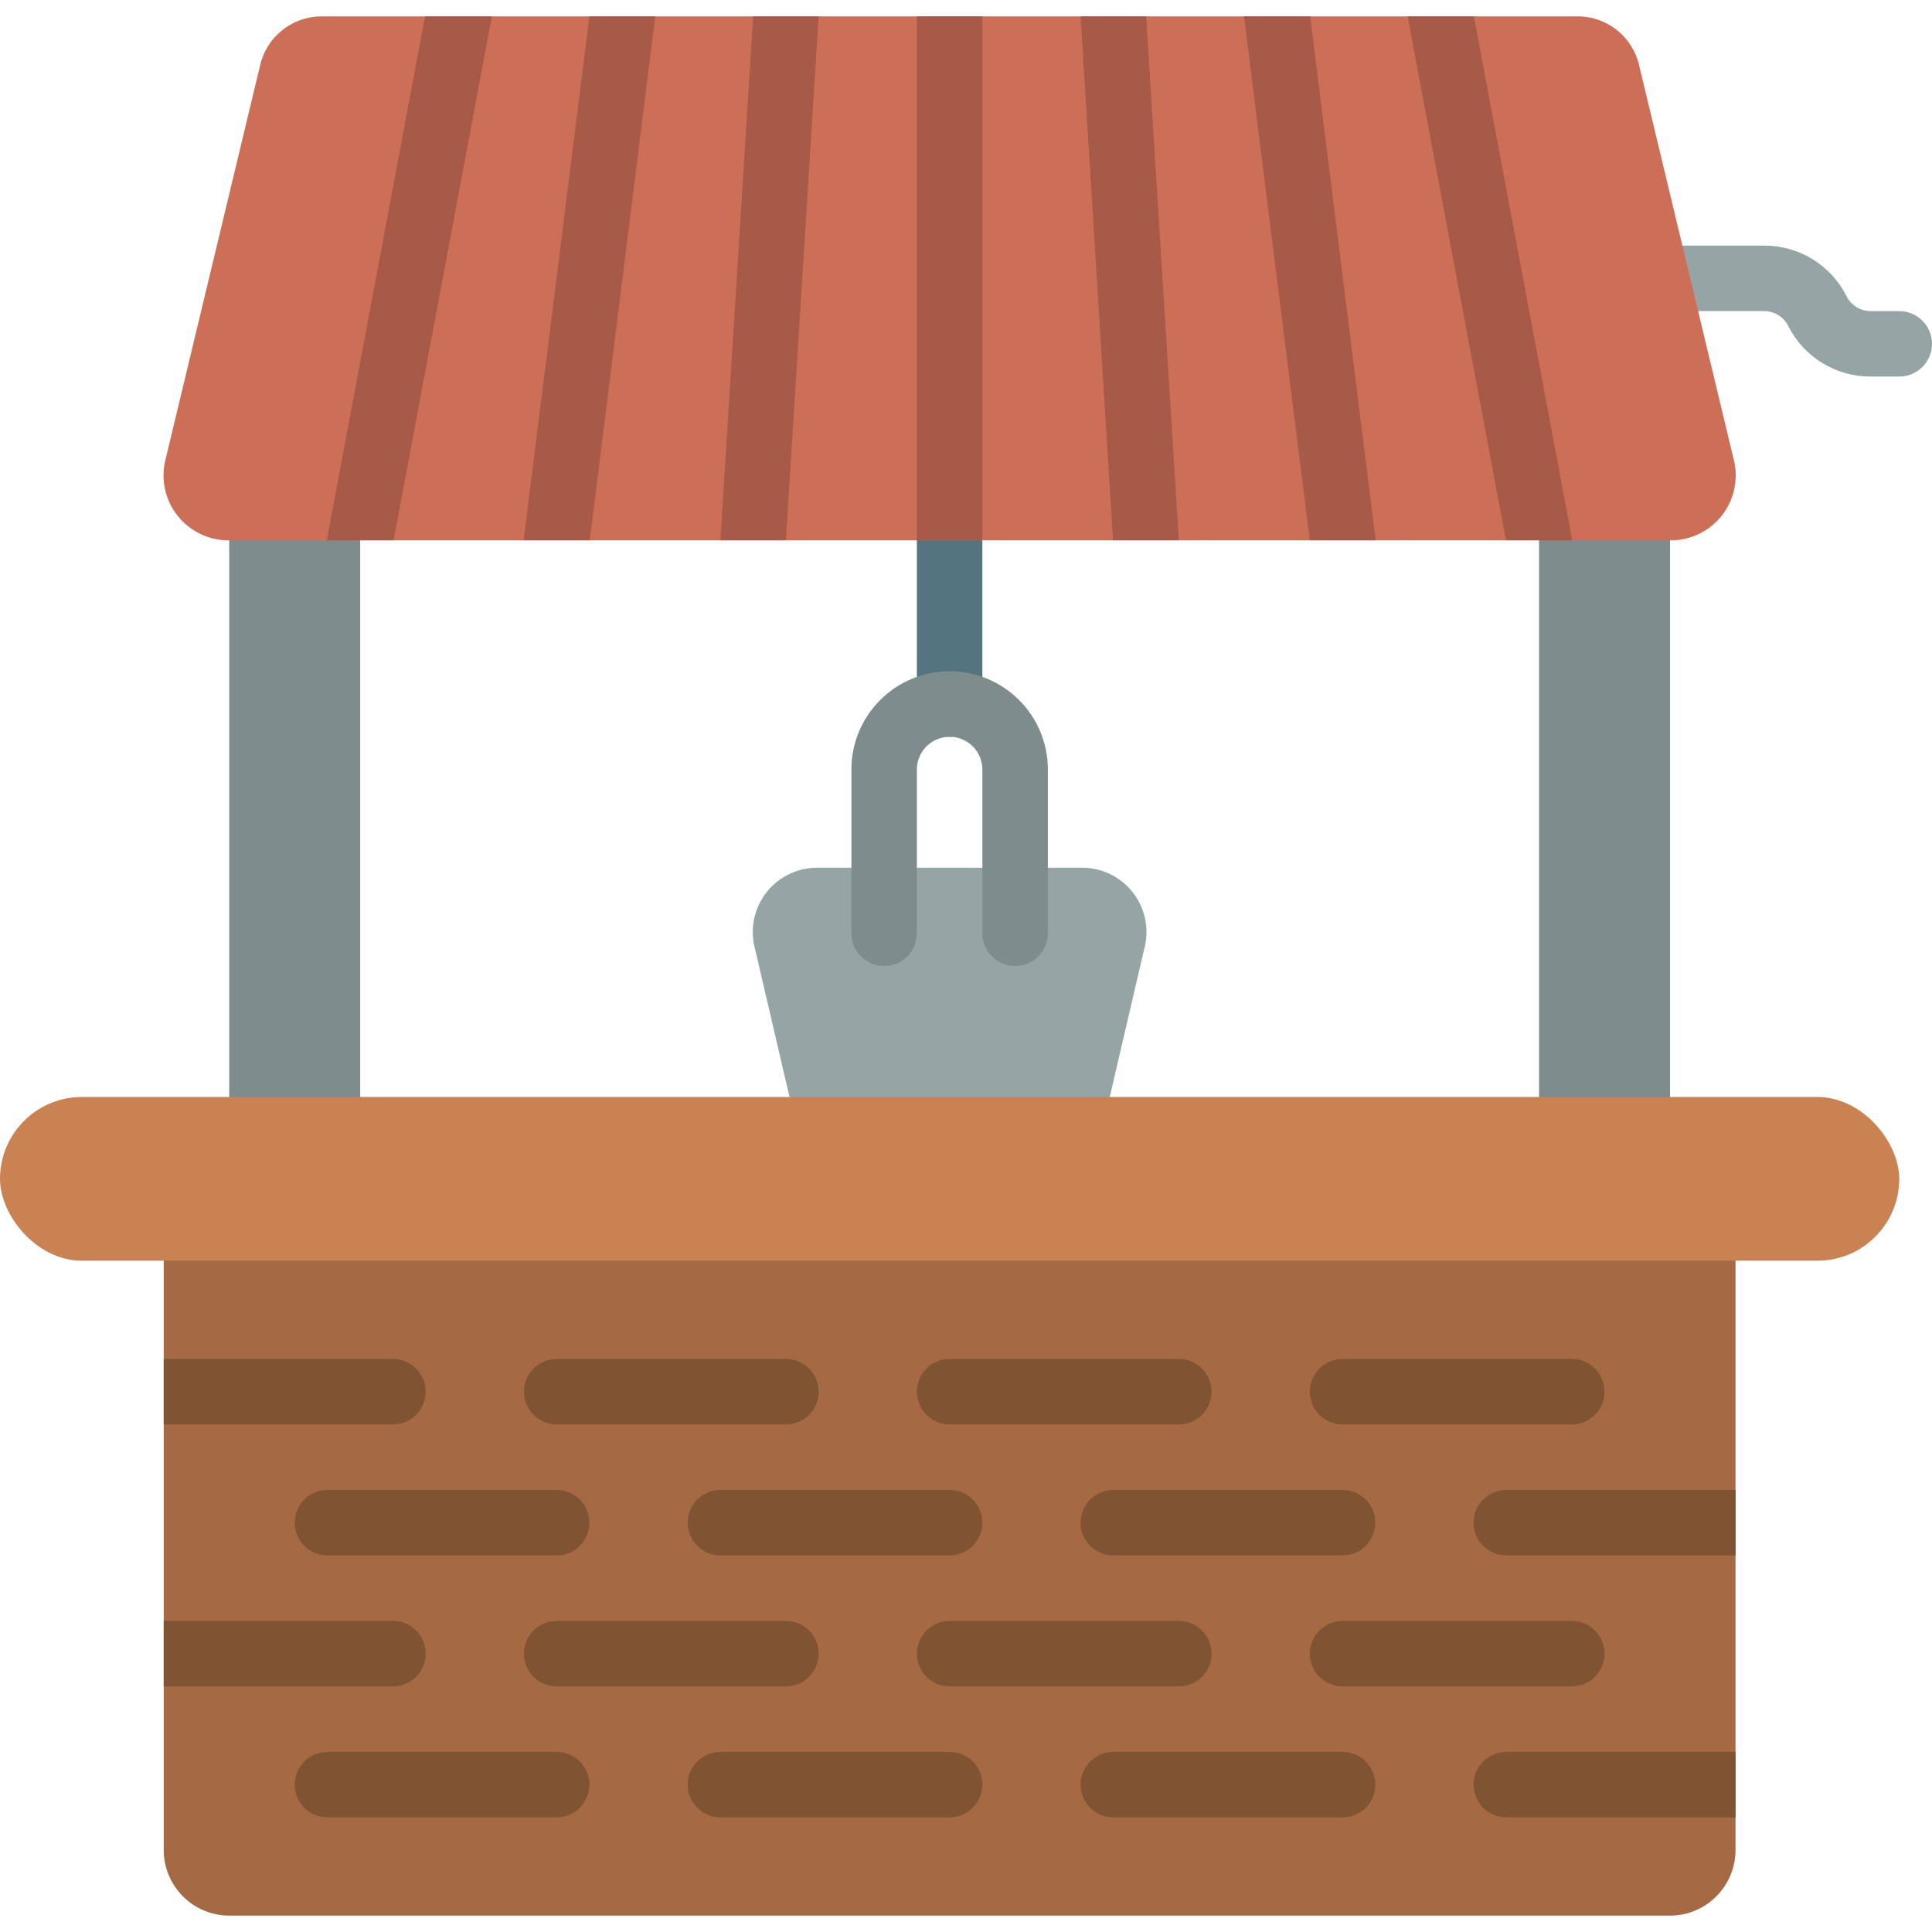 <svg height="512" viewBox="0 0 59 58" width="512" xmlns="http://www.w3.org/2000/svg"><g id="Page-1" fill="none" fill-rule="evenodd"><g id="021---Well" fill-rule="nonzero"><path id="Shape" d="m53 37v19c-.003 1.103-.897 1.997-2 2h-44c-1.103-.003-1.997-.897-2-2v-19z" fill="#a56a43"/><g fill="#805333"><path id="Shape" d="m13 42c0 .552-.448 1-1 1h-7v-2h7c.552 0 1 .448 1 1z"/><path id="Shape" d="m17 47h-7c-.552 0-1-.448-1-1s.448-1 1-1h7c.552 0 1 .448 1 1s-.448 1-1 1z"/><path id="Shape" d="m24 43h-7c-.552 0-1-.448-1-1s.448-1 1-1h7c.552 0 1 .448 1 1s-.448 1-1 1z"/><path id="Shape" d="m29 47h-7c-.552 0-1-.448-1-1s.448-1 1-1h7c.552 0 1 .448 1 1s-.448 1-1 1z"/><path id="Shape" d="m36 43h-7c-.552 0-1-.448-1-1s.448-1 1-1h7c.552 0 1 .448 1 1s-.448 1-1 1z"/><path id="Shape" d="m41 47h-7c-.552 0-1-.448-1-1s.448-1 1-1h7c.552 0 1 .448 1 1s-.448 1-1 1z"/><path id="Shape" d="m48 43h-7c-.552 0-1-.448-1-1s.448-1 1-1h7c.552 0 1 .448 1 1s-.448 1-1 1z"/><path id="Shape" d="m53 45v2h-7c-.552 0-1-.448-1-1s.448-1 1-1z"/><path id="Shape" d="m13 50c0 .552-.448 1-1 1h-7v-2h7c.552 0 1 .448 1 1z"/><path id="Shape" d="m17 55h-7c-.552 0-1-.448-1-1s.448-1 1-1h7c.552 0 1 .448 1 1s-.448 1-1 1z"/><path id="Shape" d="m24 51h-7c-.552 0-1-.448-1-1s.448-1 1-1h7c.552 0 1 .448 1 1s-.448 1-1 1z"/><path id="Shape" d="m29 55h-7c-.552 0-1-.448-1-1s.448-1 1-1h7c.552 0 1 .448 1 1s-.448 1-1 1z"/><path id="Shape" d="m36 51h-7c-.552 0-1-.448-1-1s.448-1 1-1h7c.552 0 1 .448 1 1s-.448 1-1 1z"/><path id="Shape" d="m41 55h-7c-.552 0-1-.448-1-1s.448-1 1-1h7c.552 0 1 .448 1 1s-.448 1-1 1z"/><path id="Shape" d="m48 51h-7c-.552 0-1-.448-1-1s.448-1 1-1h7c.552 0 1 .448 1 1s-.448 1-1 1z"/><path id="Shape" d="m53 53v2h-7c-.552 0-1-.448-1-1s.448-1 1-1z"/></g><path id="Shape" d="m58 11h-.88c-1.062.001-2.034-.598-2.512-1.547-.138-.276-.419-.452-.728-.453h-3.88c-.552 0-1-.448-1-1s.448-1 1-1h3.88c1.062-.001 2.034.598 2.512 1.547.138.276.419.452.728.453h.88c.552 0 1 .448 1 1 0 .552-.448 1-1 1z" fill="#95a5a5"/><path id="Rectangle-path" d="m7 15h4v19h-4z" fill="#7f8c8d"/><path id="Rectangle-path" d="m47 15h4v19h-4z" fill="#7f8c8d"/><path id="Shape" d="m29 22c-.552 0-1-.448-1-1v-6c0-.552.448-1 1-1s1 .448 1 1v6c0 .552-.448 1-1 1z" fill="#547580"/><path id="Shape" d="m24.11 33-1.05-4.51c-.16-.576-.049-1.193.301-1.678.35-.484.902-.783 1.499-.812h8.28c.597.029 1.148.328 1.499.812.35.484.461 1.102.301 1.678l-1.05 4.51-4.89 1z" fill="#95a5a5"/><path id="Shape" d="m31 29c-.552 0-1-.448-1-1v-5c0-.552-.448-1-1-1s-1 .448-1 1v5c0 .552-.448 1-1 1s-1-.448-1-1v-5c0-1.657 1.343-3 3-3s3 1.343 3 3v5c0 .552-.448 1-1 1z" fill="#7f8c8d"/><path id="Shape" d="m51.08 16h-44.16c-.605-.017-1.169-.31-1.532-.795-.362-.485-.483-1.109-.328-1.695l2.88-12c.194-.874.964-1.5 1.86-1.51h38.4c.896.01 1.666.636 1.86 1.51l2.88 12c.155.585.034 1.209-.328 1.695-.362.485-.927.778-1.532.795z" fill="#cc6f56"/><path id="Shape" d="m25 0-1 16h-2l1-16z" fill="#a65a47"/><path id="Shape" d="m20.01 0-2 16h-2.02l2.01-16z" fill="#a65a47"/><path id="Shape" d="m15.02 0-3 16h-2.04l3-16z" fill="#a65a47"/><path id="Shape" d="m36 16h-2.01l-.99-16h2z" fill="#a65a47"/><path id="Shape" d="m42.01 16h-2.01l-2.01-16h2.02z" fill="#a65a47"/><path id="Shape" d="m48 16h-2.01l-2.97-15.82c-.012-.059-.018-.12-.02-.18h2.01l2.97 15.82c.012.059.018.12.02.18z" fill="#a65a47"/><rect id="Rectangle-path" fill="#cb8252" height="5" rx="2.5" width="58" y="33"/><path id="Rectangle-path" d="m28 0h2v16h-2z" fill="#a65a47"/></g></g></svg>